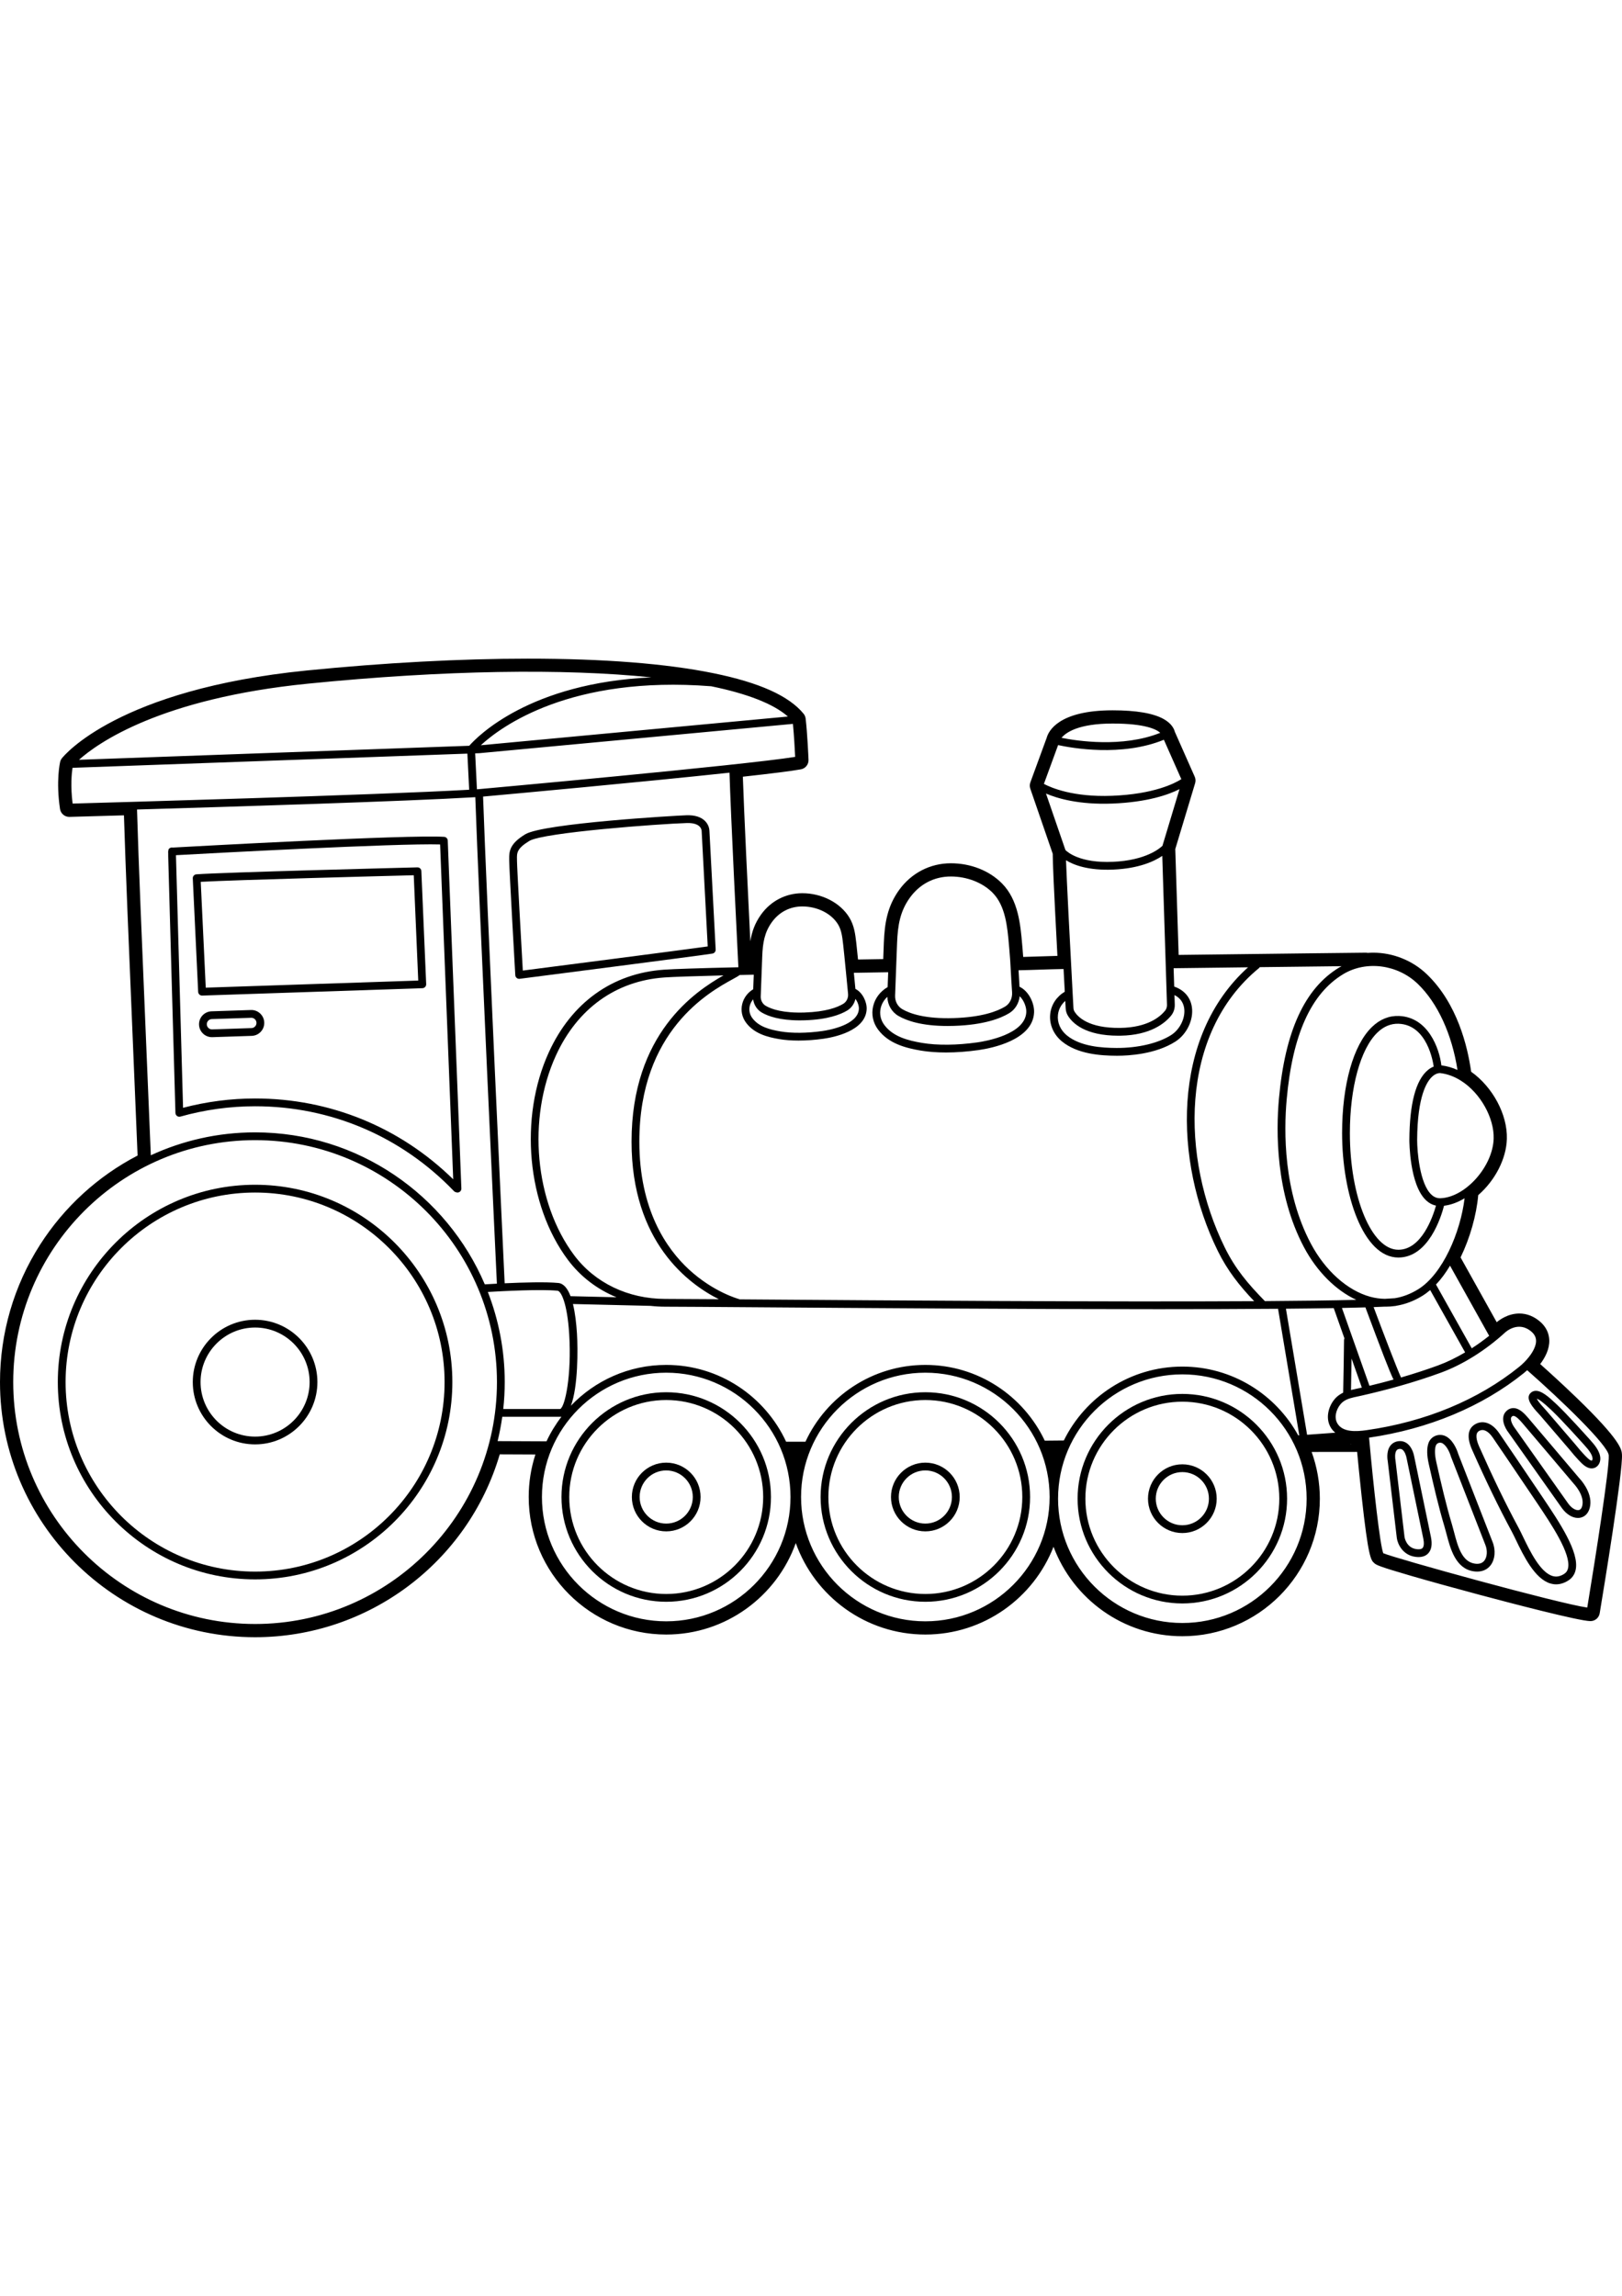 <?xml version="1.0" encoding="utf-8"?>
<!-- Generator: Adobe Illustrator 27.5.0, SVG Export Plug-In . SVG Version: 6.00 Build 0)  -->
<svg xmlns="http://www.w3.org/2000/svg" xmlns:xlink="http://www.w3.org/1999/xlink" viewBox="0 0 3315.842 2000" width="595" height="842" preserveAspectRatio="xMidYMid meet" data-scaled="true">
<path d="M3315.745,1626.424c-0.699-9.886-1.995-28.193-92.602-115.711c-29.01-28.021-57.89-54.16-74.518-68.994
	c10.421-13.757,19.105-30.767,18.543-48.857c-0.44-14.154-6.616-26.952-17.863-37.011c-12.807-11.429-27.768-17.462-43.282-17.462
	c-23.705,0-41.451,13.674-46.301,17.834l-73.893-132.48c19.133-39.283,32.477-86.181,36.114-127.312
	c34.674-30.162,57.396-74.374,58.523-114.835c1.457-49.686-28.84-105.997-73.019-137.361
	c-7.266-52.071-28.474-139.437-90.27-198.941c-29.165-28.17-69.18-44.34-109.764-44.34c-3.825,0-7.665,0.145-11.475,0.432
	c-1.299-0.279-2.645-0.426-4.022-0.426c-0.072,0-0.142,0-0.213,0.001c-1.69,0.018-166.824,1.836-382.217,4.536l-6.876-216.342
	l40.576-134.611c1.317-4.369,1.025-9.065-0.823-13.237l-40.644-91.762c-1.711-6.656-6.978-17.251-22.898-26.166
	c-21.087-11.809-56.156-17.796-104.232-17.796c-111.498,0-131.395,43.368-134.825,56.125l-33.419,91.195
	c-1.51,4.121-1.554,8.635-0.124,12.784l45.873,133.13c-0.056,15.768,1.801,61.672,9.574,208.661
	c-12.658,0.297-24.771,0.712-36.596,1.118c-10.814,0.371-21.872,0.751-33.35,1.039c-0.419-5.92-0.884-11.749-1.436-18.094
	l-0.692-7.835c-3.519-40.35-7.899-90.567-41.13-124.216c-25.894-26.245-64.05-41.299-104.677-41.299
	c-42.302,0-80.903,19.99-105.906,54.845c-23.595,32.977-29.473,66.808-31.045,107.465l-0.028,0.756
	c-0.405,10.924-0.81,21.849-1.231,32.79l-18.103,0.301c-11.254,0.185-22.398,0.367-33.422,0.555
	c-1.672-16.876-2.774-27.492-3.35-32.263l-0.411-3.473c-1.85-15.776-3.946-33.656-14.027-50.132
	c-18.359-30.146-56.096-49.648-96.117-49.648c-33.74,0-64.507,15.937-84.411,43.724c-12.529,17.454-18.741,35.159-21.847,54.558
	c-4.554-92.106-12.952-265.322-15.293-336.399c60.663-6.694,99.55-11.635,118.571-15.058c9.391-1.691,16.09-10.058,15.687-19.591
	c-0.095-2.238-2.363-55.162-5.912-84.266c-0.438-3.593-1.889-6.987-4.183-9.787c-29.926-36.515-90.063-63.582-183.848-82.75
	C1361.969,10.033,1234.275,0.001,1079.368,0C941.475-0.001,785.05,8.363,627.006,24.185
	C241.609,62.783,131.074,197.839,126.557,203.569c-1.721,2.183-2.944,4.715-3.584,7.42c-0.367,1.551-8.89,38.655-0.303,96.148
	c1.399,9.369,9.448,16.266,18.868,16.266c0.175,0,0.35-0.002,0.527-0.007c0,0,43.579-1.187,111.329-3.17
	c3.13,103.456,9.879,264.315,17.633,449.152c3.284,78.263,6.759,161.092,10.237,246.161
	c-81.255,42.199-150.047,105.084-199.546,182.575C28.257,1281.807,0,1378.777,0,1478.542C0,1766.075,233.926,2000,521.46,2000
	c231.618,0,435.19-152.948,500.177-373.742l72.877,0.322c-9.089,27.919-13.68,57.014-13.68,86.831
	c0,155.01,126.109,281.118,281.119,281.118c121.963,0,226.033-78.115,264.835-186.944
	c38.81,108.829,142.904,186.944,264.895,186.944c119.125,0,221.174-74.503,262.014-179.379
	c39.932,106.679,142.905,182.815,263.326,182.815c155.009,0,281.119-126.109,281.119-281.118c0-32.604-5.777-65.024-16.755-95.494
	l92.957-0.11c2.159,22.709,5.471,56.444,9.188,90.352c13.841,126.257,18.876,130.739,25.843,136.942
	c3.937,3.481,7.008,6.197,74.293,25.728c38.067,11.05,87.746,24.813,139.884,38.754c60.754,16.245,204.576,54.029,227.856,54.029
	c9.333,0,17.298-6.751,18.827-15.958C3278.243,1902.864,3318.069,1660.57,3315.745,1626.424z M2827.799,1828.327
	c-6.552-16.232-19.683-132.126-29.02-236.207c121.943-17.833,231.351-63.452,316.517-132.08c1.325-1.068,3.727-3.077,6.693-5.799
	c70.236,61.707,165.371,153.592,166.779,174.002c1.741,25.261-27.315,210.414-43.958,311.156
	C3185.385,1930.955,2852.956,1839.109,2827.799,1828.327z M2178.073,391.184l-39.774-115.496
	c22.823,9.822,67.118,23.137,135.827,20.488c71.86-2.803,114.994-18.315,137.139-29.471l-34.878,115.779
	c-5.323,5.211-33.914,29.821-101.21,32.746C2207.892,418.2,2182.268,395.453,2178.073,391.184z M2379.325,165.774l35.656,80.53
	c-13.356,8.501-55.97,30.646-141.469,33.976c-79.804,3.146-124.993-16.581-139.463-24.316l29.036-79.325
	C2190.736,182.676,2292.928,201.074,2379.325,165.774z M2275.867,431.117c52.936-2.301,84.191-17.218,100.144-28.023l9.662,304.358
	c0.145,4.495-1.253,8.786-3.935,12.085c-10.364,12.77-36.031,34.317-91.532,35.141c-65.36,0.882-87.134-22.876-93.47-33.162
	c-1.375-2.237-2.147-4.785-2.298-7.588c-0.531-9.756-1.061-19.533-1.587-29.294c-0.001-0.007-0.001-0.013-0.001-0.02
	c-6.311-116.976-12.147-231.383-13.604-272.58C2194.879,421.673,2224.696,433.314,2275.867,431.117z M2178.561,714.784
	c0.29,5.469,1.845,10.536,4.625,15.062c9.459,15.358,35.358,40.764,103.138,40.764c1.352,0,2.728-0.012,4.114-0.032
	c61.971-0.917,91.538-26.094,103.649-41.016c5.089-6.267,7.747-14.296,7.486-22.612l-0.617-19.435
	c13.909,6.959,18.563,18.069,19.854,26.889c2.884,19.739-8.531,43.314-26.561,54.839c-26.23,16.768-67.943,26.601-111.779,26.424
	c-30.356-0.148-73.908-2.98-101.548-25.737c-13.318-10.965-19.939-26.329-18.158-42.151c1.247-11.068,6.571-20.894,14.965-28.272
	C2178.002,704.521,2178.279,709.605,2178.561,714.784z M2170.085,161.804c8.68-10.632,33.942-29.194,104.511-29.194
	c67.036,0,89.82,12.086,97.353,18.971C2294.214,182.662,2200.481,167.917,2170.085,161.804z M2176.713,680.701
	c-16.823,10.12-27.615,26.321-29.75,45.3c-2.362,20.958,6.558,41.968,23.851,56.209c31.557,25.98,78.794,29.201,111.576,29.364
	c0.435,0,0.882,0.003,1.346,0.003c23.276,0,78.51-2.997,119.079-28.934c23.34-14.92,37.529-44.588,33.728-70.539
	c-2.932-20.048-15.761-34.733-36.137-41.94l-1.19-37.473c54.466-0.689,105.765-1.321,152.173-1.882
	c-157.894,142.16-151.855,396.672-61.979,579.468c19.983,40.65,44.452,71.345,74.445,102.906
	c-302.371,1.728-753.904-1.546-1012.877-3.418c-13.503-0.098-26.396-0.191-38.782-0.281c-0.527-0.277-1.082-0.514-1.682-0.671
	c-0.511-0.134-51.627-13.904-101.955-60.254c-46.338-42.676-101.574-122.666-101.574-261.417
	c0-227.287,143.6-306.09,190.791-331.986c6.986-3.834,11.425-6.294,14.264-8.566c9.209-0.211,18.896-0.425,28.865-0.64l-1.12,29.738
	c-11.383,6.862-19.513,17.691-22.528,30.35c-3.218,13.495-0.313,27.126,8.177,38.379c16.574,21.976,43.425,29.094,67.507,33.153
	c11.821,1.996,25.206,2.989,39.539,2.989c16.17,0,33.548-1.265,51.253-3.789c20.073-2.864,85.752-15.665,87.957-60.129
	c0.737-14.909-8.379-34.305-22.986-41.687c-0.743-7.738-1.91-19.856-3.178-32.871c22.896-0.39,46.323-0.778,70.191-1.165
	l-1.142,30.349c-14.962,8.616-25.672,22.544-29.572,38.914c-4.051,16.974-0.395,34.122,10.289,48.287
	c21.222,28.139,55.89,37.297,87.006,42.545c15.372,2.594,32.787,3.888,51.444,3.888c21.1,0,43.796-1.654,66.91-4.953
	c25.87-3.688,110.479-20.108,113.282-76.557c0.944-19.088-10.891-44.024-29.74-52.839c-0.901-13.697-1.476-24.289-1.979-33.672
	c15.122-0.294,29.439-0.766,43.308-1.237c15.564-0.528,31.666-1.065,48.701-1.331
	C2174.998,648.857,2175.829,664.334,2176.713,680.701z M2742.606,628.558c-1.64,0.894-3.316,1.704-4.923,2.673
	c-70.461,42.513-110.752,130.279-123.17,268.32c-5.948,66.138-7.19,193.524,51.293,303.58
	c26.309,49.507,65.064,88.01,106.853,107.346c-48.784,1.249-112.896,2.071-186.977,2.567c-0.097-0.11-0.128-0.251-0.232-0.357
	c-34.65-35.347-60.416-65.981-81.765-109.429c-89.391-181.805-94.045-436.25,70.026-570.801c0.673-0.552,1.141-1.243,1.583-1.94
	C2646.524,629.662,2704.583,628.991,2742.606,628.558z M2986.582,862.543c40.561,25.608,68.093,76.948,66.894,118.278
	c-1.648,56.922-57.253,119.613-108.17,121.964c-7.422,0.383-13.684-2.159-19.423-7.637c-23.613-22.533-28.818-88.12-28.83-111.445
	c0.505-89.861,19.945-120.098,31.493-130.126c6.842-5.942,12.686-6.589,14.902-6.589c0.505,0,0.818,0.032,0.917,0.047
	c0.116,0.017,0.232,0.035,0.348,0.049c14.103,1.714,27.473,6.759,39.717,14.13C2985.074,861.769,2985.798,862.212,2986.582,862.543z
	 M3115.81,1438.184c-0.016,0.018-0.04,0.024-0.056,0.042c-0.008,0.01-0.01,0.023-0.019,0.032c-3.39,3.39-6.909,6.567-10.421,9.398
	c-83.57,67.345-191.281,112.005-311.481,129.142c-21.854,3.11-48.363,4.439-59.424-13.092c-7.724-12.268-3.029-28.29,5.055-38.73
	c5.002-6.465,11.339-10.498,21.198-13.481c4.666-1.41,9.622-2.455,14.868-3.557c2.362-0.499,4.741-0.998,7.126-1.538
	c27.605-6.242,53.663-12.87,78.585-19.923c0.392-0.092,0.784-0.194,1.201-0.312c0.075-0.021,0.139-0.061,0.212-0.084
	c29.048-8.255,56.525-17.102,82.789-26.715c44.748-16.376,91.451-45.589,131.544-82.299c1.108-1.033,27.489-24.982,54.276-1.056
	c6.169,5.507,9.076,11.78,8.885,19.173C3139.81,1408.811,3128.823,1425.152,3115.81,1438.184z M2174.787,1597.879
	c-12.912,0.128-25.922,0.248-39.019,0.362c-43.302-91.401-136.422-154.786-244.1-154.786c-108.526,0-202.237,64.402-245.087,156.966
	l-39.533,0.033c-42.844-92.581-136.565-156.999-245.104-156.999c-76.552,0-145.71,32.081-194.887,83.442
	c14.762-38.668,14.38-116.094,12.394-147.815c-1.251-19.966-3.666-41.717-8.193-60.079l158.476,3.766
	c9.91,1.103,19.99,1.676,30.205,1.689c29.587,0.041,97.26,0.528,190.925,1.207c207.507,1.503,538.509,3.9,817.644,3.9
	c88.489,0,171.717-0.242,244.188-0.828l43.413,258.486c-0.746,0.038-1.507,0.075-2.262,0.112
	c-45.923-83.63-134.839-140.454-236.797-140.454C2310.867,1446.879,2218.846,1508.521,2174.787,1597.879z M1117.213,1599.637
	c-49.156-0.192-83.941-0.362-99.938-0.444c3.964-16.284,7.142-32.862,9.497-49.71h119.66c0.452,0,0.899-0.074,1.345-0.15
	C1135.85,1564.863,1125.58,1581.714,1117.213,1599.637z M308.306,1014.999c-3.412-83.407-6.822-164.681-10.045-241.604
	c-8.127-193.823-15.159-361.517-18.157-465.075c197.76-5.809,552.185-16.836,687.558-24.988c0.059-0.002,0.117-0.001,0.177-0.005
	c0.01,0,0.018-0.007,0.028-0.007c1.261-0.076,2.577-0.152,3.8-0.228c7.334,210.049,41.809,944.934,44.127,994.309
	c-10.747,0.563-19.421,1.081-24.713,1.411c-77.878-182.437-259.043-310.641-469.61-310.641
	C445.398,968.17,373.225,985.023,308.306,1014.999z M1453.861,56.418c73.56,15.115,127.318,35.855,156.833,61.869L982.898,176.98
	C1024.778,138.38,1166.358,34.002,1453.861,56.418z M980.072,193.205l640.89-59.902c2.243,22.234,3.906,53.612,4.579,67.441
	c-107.633,17.206-641.413,65.479-646.731,65.961c-1.223,0.081-2.548,0.162-3.818,0.243l-3.629-73.429L980.072,193.205z
	 M1173.684,1219.183c-80.544-107.543-96.204-279.172-37.239-408.099c43.86-95.896,122.611-152.54,221.745-159.495
	c17.805-1.251,58.343-2.664,120.843-4.215c-57.402,32.474-187.956,118.782-187.956,339.767
	c0,205.846,116.91,291.297,178.477,322.038c-51.607-0.362-89.429-0.599-109.595-0.622
	C1284.047,1308.463,1216.151,1275.885,1173.684,1219.183z M1357.076,635.723c-105.21,7.381-188.702,67.31-235.095,168.748
	c-61.24,133.901-44.852,312.322,38.971,424.241c25.656,34.26,59.914,60.289,99.429,76.499l-94.04-2.235
	c-5.761-15.257-13.762-25.855-24.919-26.969c-25.307-2.525-73.565-1.068-109.74,0.609c-2.344-49.871-36.866-785.784-44.142-994.734
	c50.655-4.592,325.028-29.617,503.778-48.844c2.285,80.223,15.622,347.534,18.141,397.703
	C1429.089,632.589,1377.878,634.261,1357.076,635.723z M1139.843,1291.837c7.083,0.702,19.791,25.284,23.735,88.242
	c5.316,84.876-8.481,148.942-18.341,153.503h-116.438c1.951-18.098,3.017-36.457,3.017-55.066
	c0-64.919-12.314-126.981-34.516-184.149C1026.181,1292.655,1105.987,1288.434,1139.843,1291.837z M2832.981,1324.399
	c6.188,0,12.358-0.453,18.493-1.317c0.361-0.028,0.774-0.054,1.127-0.081c0.692-0.054,1.342-0.222,1.968-0.439
	c18.117-2.985,35.903-9.667,52.86-20.109c5.661-3.485,11.075-7.518,16.277-11.963l71.417,127.349
	c-18.465,10.874-37.142,20.006-55.144,26.593c-24.166,8.847-49.344,17.054-75.898,24.732c-8.89-19.411-37.238-93.638-56.016-143.863
	c8.338-0.304,16.037-0.625,22.923-0.967C2831.651,1324.341,2832.317,1324.399,2832.981,1324.399z M2964.266,1240.607l79.768,142.925
	c0.082,0.146,0.204,0.25,0.294,0.389c-11.515,9.178-23.456,17.77-35.64,25.596l-72.614-129.483
	c-0.158-0.281-0.419-0.449-0.604-0.703C2946.197,1268.049,2955.799,1254.881,2964.266,1240.607z M2791.294,1325.857
	c33.423,89.604,48.847,129.897,57.467,147.602c-15.88,4.385-32.229,8.609-49.181,12.666l-56.28-159.088
	C2760.831,1326.686,2776.879,1326.294,2791.294,1325.857z M2762.989,1430.381l21.005,59.377c-1.629,0.374-3.208,0.76-4.848,1.131
	c-2.31,0.522-4.608,1.004-6.894,1.486c-3.437,0.724-6.933,1.514-10.415,2.376
	C2762.297,1472.511,2762.681,1451.014,2762.989,1430.381z M2726.539,1327.349l21.899,61.903c-0.503,1.028-0.843,2.147-0.856,3.368
	c-0.359,33.176-0.955,69.372-1.763,107.542c-6.307,3.002-13.152,7.604-18.936,15.077c-11.467,14.821-17.752,38.178-5.925,56.94
	c2.48,3.938,5.479,7.104,8.729,9.829l-57.619,4.214l-43.274-257.625C2664.467,1328.276,2697.28,1327.864,2726.539,1327.349z
	 M2935.613,1117.863c-6.875,24.229-29.931,90.224-76.97,90.224c-54.642,0-99.099-106.928-99.099-238.353
	c0-93.375,21.576-172.166,56.313-205.621c12.97-12.494,27.553-18.483,43.361-17.937c58.774,2.203,70.546,79.161,71.65,87.541
	c-3.642,1.449-7.614,3.591-11.751,7.003c-24.773,20.444-37.546,68.52-37.964,142.939c0,3.705,0.383,91.132,33.739,122.985
	C2921.082,1112.555,2928.024,1116.296,2935.613,1117.863z M2946.786,831.313c-0.042-0.007-0.136-0.014-0.184-0.021
	c-4.116-34.852-27.145-98.772-86.793-101.011c-20.212-0.737-38.782,6.772-54.99,22.377
	c-38.306,36.902-61.176,118.052-61.176,217.076c0,124.978,43.013,254.254,115,254.254c61.599,0,87.42-82.805,93.41-105.832
	c14.245-1.718,28.534-7.15,42.006-15.294c-8.358,69.145-44.66,155.078-94.963,186.046c-15.56,9.581-31.514,15.656-47.743,18.239
	c-5.726,0.449-12.624,0.867-20.411,1.262c-9.793-0.202-19.657-1.497-29.588-4.198c-46.703-12.686-92.13-53.261-121.505-108.541
	c-56.551-106.423-55.286-230.316-49.495-294.695c11.931-132.635,49.727-216.415,115.545-256.122
	c46.982-28.36,111.141-19.98,152.534,19.896c40.505,39.016,69.657,102.519,81.122,175.888
	C2969.199,835.962,2958.23,832.722,2946.786,831.313z M1748.738,695.406c4.515,5.898,7.378,14.092,7.063,20.446
	c-1.636,33.136-62.198,43.442-74.314,45.171c-31.818,4.535-62.319,4.84-85.9,0.865c-22.052-3.72-44.278-9.572-57.456-27.048
	c-5.58-7.399-7.5-16.321-5.403-25.119c1.186-4.978,3.595-9.534,6.926-13.409c1.544,11.307,7.993,21.33,17.876,27.063
	c12.802,7.431,36.414,15.906,77.486,15.906c3.261,0,6.633-0.052,10.118-0.165c46.973-1.503,73.203-11.74,86.939-20.061
	C1740.687,713.838,1746.575,705.162,1748.738,695.406z M2084.556,689.922c8.498,8.178,14.009,22.157,13.487,32.682
	c-2.252,45.43-83.39,59.284-99.639,61.6c-41.98,5.983-82.282,6.392-113.462,1.129c-29.439-4.967-59.139-12.819-76.955-36.44
	c-7.776-10.309-10.446-22.748-7.521-35.024c2.087-8.746,6.867-16.554,13.556-22.662c0.4,16.221,8.823,30.984,22.644,39.003
	c16.533,9.592,47.075,20.537,100.405,20.537c4.254-0.003,8.664-0.073,13.214-0.218c61.078-1.956,95.084-15.198,112.858-25.963
	C2075.229,717.239,2082.903,704.443,2084.556,689.922z M2066.3,637.072c0.627,11.742,1.352,25.246,2.693,44.428
	c0.87,12.378-4.532,23.668-14.09,29.462c-16.144,9.781-47.493,21.825-105.129,23.671c-57.868,1.828-89.072-8.867-105.123-18.178
	c-9.581-5.559-15.256-16.156-14.827-27.66l4.039-107.276c1.381-36.757,6.209-65.088,25.998-92.704
	c20.125-28.101,49.93-43.575,83.924-43.575c32.985,0,64.937,12.43,85.468,33.255c26.386,26.764,30.135,69.776,33.443,107.728
	l0.673,7.672C2064.884,610.61,2065.505,622.289,2066.3,637.072z M1733.69,684.982c0.83,8.304-3.041,16.342-9.859,20.47
	c-12.111,7.338-35.677,16.376-79.209,17.769c-43.625,1.358-67.092-6.627-79.114-13.6c-6.691-3.885-10.66-11.31-10.356-19.376
	l3.078-81.766c1.039-27.663,4.657-48.961,19.461-69.625c14.975-20.909,37.146-32.422,62.43-32.422
	c30.803,0,59.482,14.395,73.067,36.676c7.033,11.542,8.612,25.133,10.277,39.522l0.377,3.229
	C1725.758,601.96,1733.603,684.117,1733.69,684.982z M959.242,178.051L161.48,206.705
	c38.892-34.633,167.262-125.487,468.196-155.609c278.542-27.879,523.379-31.293,701.9-12.851
	C1083.344,49.519,976.552,158.403,959.242,178.051z M148.231,223.097l807.237-29.007l3.649,73.82
	c-187.341,10.805-741.27,26.346-810.671,28.272C143.873,260.289,146.545,234.178,148.231,223.097z M521.471,984.076
	c272.635,0,494.438,221.806,494.438,494.441s-221.803,494.441-494.438,494.441S27.034,1751.152,27.034,1478.517
	S248.836,984.076,521.471,984.076z M1361.944,1459.355c140.092,0,254.062,113.973,254.062,254.065s-113.97,254.065-254.062,254.065
	c-140.089,0-254.059-113.973-254.059-254.065S1221.855,1459.355,1361.944,1459.355z M1891.668,1459.355
	c140.092,0,254.065,113.973,254.065,254.065s-113.973,254.065-254.065,254.065c-140.087,0-254.059-113.973-254.059-254.065
	S1751.581,1459.355,1891.668,1459.355z M2417.051,1462.779c140.093,0,254.065,113.973,254.065,254.065
	s-113.973,254.065-254.065,254.065c-140.092,0-254.065-113.973-254.065-254.065S2276.958,1462.779,2417.051,1462.779z
	 M2760.594,1605.227c0.916,0.086,1.922,0.066,2.859,0.129l-3.183,0.004C2760.373,1605.306,2760.491,1605.282,2760.594,1605.227z"/>
<path d="M1891.668,1927.548c118.07,0,214.128-96.058,214.128-214.128c0-118.07-96.059-214.122-214.128-214.122
	c-118.07,0-214.122,96.053-214.122,214.122C1677.546,1831.49,1773.598,1927.548,1891.668,1927.548z M1891.668,1515.198
	c109.301,0,198.228,88.921,198.228,198.222c0,109.301-88.927,198.228-198.228,198.228c-109.301,0-198.222-88.927-198.222-198.228
	C1693.446,1604.119,1782.367,1515.198,1891.668,1515.198z"/>
<path d="M1891.668,1783.655c38.73,0,70.235-31.505,70.235-70.235c0-38.724-31.505-70.229-70.235-70.229
	c-38.724,0-70.229,31.505-70.229,70.229C1821.439,1752.15,1852.944,1783.655,1891.668,1783.655z M1891.668,1659.092
	c29.961,0,54.334,24.373,54.334,54.328c0,29.961-24.373,54.334-54.334,54.334c-29.955,0-54.328-24.373-54.328-54.334
	C1837.339,1683.465,1861.712,1659.092,1891.668,1659.092z"/>
<path d="M2417.051,1930.966c118.07,0,214.128-96.053,214.128-214.122c0-118.07-96.058-214.128-214.128-214.128
	c-118.07,0-214.122,96.059-214.122,214.128C2202.928,1834.914,2298.981,1930.966,2417.051,1930.966z M2417.051,1518.616
	c109.301,0,198.228,88.927,198.228,198.228s-88.927,198.222-198.228,198.222c-109.301,0-198.222-88.921-198.222-198.222
	S2307.75,1518.616,2417.051,1518.616z"/>
<path d="M2417.051,1787.079c38.73,0,70.235-31.505,70.235-70.235c0-38.73-31.505-70.235-70.235-70.235
	c-38.724,0-70.229,31.505-70.229,70.235C2346.822,1755.574,2378.327,1787.079,2417.051,1787.079z M2417.051,1662.51
	c29.961,0,54.334,24.373,54.334,54.334c0,29.961-24.373,54.334-54.334,54.334c-29.955,0-54.328-24.373-54.328-54.334
	C2362.722,1686.883,2387.095,1662.51,2417.051,1662.51z"/>
<path d="M1361.944,1927.548c118.07,0,214.128-96.058,214.128-214.128c0-118.07-96.059-214.122-214.128-214.122
	s-214.128,96.053-214.128,214.122C1147.816,1831.49,1243.875,1927.548,1361.944,1927.548z M1361.944,1515.198
	c109.301,0,198.222,88.921,198.222,198.222c0,109.301-88.921,198.228-198.222,198.228c-109.301,0-198.222-88.927-198.222-198.228
	C1163.723,1604.119,1252.643,1515.198,1361.944,1515.198z"/>
<path d="M1361.944,1783.655c38.727,0,70.235-31.505,70.235-70.235c0-38.724-31.508-70.229-70.235-70.229
	c-38.727,0-70.235,31.505-70.235,70.229C1291.71,1752.15,1323.218,1783.655,1361.944,1783.655z M1361.944,1659.092
	c29.958,0,54.328,24.373,54.328,54.328c0,29.961-24.37,54.334-54.328,54.334s-54.328-24.373-54.328-54.334
	C1307.616,1683.465,1331.986,1659.092,1361.944,1659.092z"/>
<path d="M521.471,1881.791c222.366,0,403.277-180.906,403.277-403.274s-180.911-403.274-403.277-403.274
	s-403.277,180.906-403.277,403.274S299.106,1881.791,521.471,1881.791z M521.471,1091.143
	c213.597,0,387.371,173.773,387.371,387.374s-173.773,387.374-387.371,387.374s-387.371-173.774-387.371-387.374
	S307.874,1091.143,521.471,1091.143z"/>
<path d="M521.471,1605.883c70.235,0,127.375-57.137,127.375-127.366c0-70.235-57.14-127.372-127.375-127.372
	c-70.232,0-127.372,57.137-127.372,127.372C394.099,1548.746,451.24,1605.883,521.471,1605.883z M521.471,1367.045
	c61.464,0,111.469,50.005,111.469,111.472c0,61.461-50.005,111.466-111.469,111.466c-61.463,0-111.466-50.005-111.466-111.466
	C410.006,1417.051,460.008,1367.045,521.471,1367.045z"/>
<path d="M1450.294,352.175c-0.026-2.315-0.65-12.102-9.085-20.488c-8.255-8.203-20.906-12.129-37.677-11.615
	c-21.675,0.641-292.792,16.461-329.691,38.863c-31.058,18.857-33.249,33.696-32.889,51.137c0.026,1.265,0.052,2.533,0.052,3.819
	c0,15.137,11.879,224.112,12.384,233.003c0.125,2.202,1.161,4.254,2.858,5.664c1.436,1.193,3.235,1.837,5.081,1.837
	c0.336,0,0.676-0.023,1.013-0.067c15.282-1.961,374.465-48.108,394.149-51.578c3.958-0.699,6.772-4.236,6.56-8.249L1450.294,352.175
	z M1068.784,637.466c-2.286-40.36-11.873-210.571-11.873-223.576c0-1.396-0.029-2.774-0.058-4.146
	c-0.258-12.549-0.447-21.617,25.24-37.212c28.673-17.409,266.852-34.932,321.909-36.565c0.775-0.023,1.538-0.032,2.286-0.032
	c10.721,0,18.817,2.342,23.494,6.822c4.486,4.297,4.605,9.369,4.608,9.447c-0.003,0.2,0,0.403,0.009,0.603l12.387,235.324
	C1396.926,595.24,1120.931,630.761,1068.784,637.466z"/>
<path d="M3154.641,1715.625c-36.031-53.696-84.452-124.766-89.907-132.775c-14.223-20.868-33.234-27.687-49.57-17.85
	c-10.382,6.25-19.8,20.357-5.71,52.083c28.696,64.6,54.421,117.6,80.947,166.798c2.478,4.602,5.322,10.504,8.618,17.34
	c15.309,31.778,38.446,79.793,70.786,89.06c3.778,1.079,7.567,1.619,11.357,1.619c8.304,0,16.608-2.594,24.797-7.776
	c8.078-5.107,13.19-12.523,15.198-22.04c7.596-35.997-33.008-96.511-65.633-145.135L3154.641,1715.625z M3205.598,1858.805
	c-1.12,5.298-3.708,9.076-8.136,11.879c-8.043,5.083-15.651,6.488-23.276,4.306c-25.493-7.3-46.767-51.456-60.84-80.669
	c-3.377-7.016-6.296-13.069-8.948-17.984c-26.329-48.839-51.88-101.496-80.414-165.707c-5.17-11.653-9.482-26.671-0.615-32.004
	c2.443-1.474,4.857-2.095,7.19-2.095c9.418,0,17.531,10.138,21.088,15.355c5.397,7.921,53.789,78.951,89.785,132.601l0.888,1.323
	C3171.644,1769.519,3211.807,1829.378,3205.598,1858.805z"/>
<path d="M2981.21,1625.735c-1.004-3.447-7.66-24.611-22.307-34.557c-6.958-4.735-15.401-5.942-23.16-3.308
	c-7.474,2.536-13.202,8.351-15.715,15.941c-3.435,10.382-3.186,24.472,0.737,41.875c10.376,46.042,19.974,87.516,32.358,128.858
	c1.375,4.584,2.681,9.581,4.045,14.775c7.805,29.77,18.489,70.548,55.367,76.009c2.432,0.36,4.799,0.534,7.097,0.534
	c11.345,0,20.897-4.358,27.356-12.616c9.401-12.018,11.049-31.441,4.115-48.351L2981.21,1625.735z M3034.459,1843.45
	c-4.213,5.374-10.823,7.457-19.591,6.14c-26.491-3.917-34.9-35.997-42.316-64.304c-1.41-5.379-2.768-10.556-4.19-15.303
	c-12.239-40.854-21.773-82.044-32.08-127.79c-4.091-18.123-2.884-28.157-1.155-33.385c0.946-2.855,2.977-4.944,5.722-5.878
	c1.01-0.342,2.06-0.511,3.111-0.511c2.066,0,4.149,0.65,6.006,1.915c8.919,6.053,14.595,20.856,16.028,26.033
	c0.075,0.273,0.163,0.54,0.261,0.801l70.055,179.571c0.018,0.047,0.041,0.093,0.058,0.139
	C3041.15,1822.501,3040.366,1835.894,3034.459,1843.45z"/>
<path d="M2925.175,1794.919L2891,1630.453c-0.319-1.892-3.412-18.686-15.042-26.909c-5.368-3.795-11.769-5.188-18.552-3.987
	c-6.708,1.178-12.192,4.66-15.872,10.063c-7.741,11.386-5.135,27.75-4.538,30.907l18.564,157.159
	c1.706,11.699,11.885,34.708,38.19,38.068c2.153,0.278,4.207,0.412,6.169,0.412c8.484,0,15.152-2.571,19.875-7.672
	c6.691-7.236,8.502-18.529,5.38-33.571C2925.175,1794.919,2925.175,1794.919,2925.175,1794.919z M2908.12,1817.69
	c-2.64,2.855-8.177,2.832-12.349,2.292c-20.781-2.658-24.338-23.74-24.443-24.379l-18.57-157.24
	c-0.023-0.203-0.064-0.43-0.104-0.633c-0.644-3.261-1.654-13.776,2.048-19.185c1.271-1.857,2.96-2.884,5.467-3.325
	c0.673-0.122,1.312-0.18,1.927-0.18c1.735,0,3.244,0.482,4.654,1.468c5.292,3.72,8.026,13.463,8.617,16.87l34.233,164.779
	C2911.532,1807.465,2910.992,1814.585,2908.12,1817.69z"/>
<path d="M3123.786,1551.421c-6.256-7.19-16.73-19.214-29.213-19.701c-5.757-0.174-10.916,1.95-15.297,6.261
	c-13.242,13.016-3.232,33.832,4.544,43.778l109.203,154.374c0.023,0.035,0.052,0.07,0.075,0.104
	c9.32,12.744,21.35,19.986,32.596,19.986c2.066,0,4.103-0.244,6.093-0.743c10.277-2.577,17.229-11.554,19.081-24.634
	c4.016-28.383-21.146-54.543-21.843-55.222C3225.038,1670.907,3131.19,1559.923,3123.786,1551.421z M3235.118,1728.619
	c-0.644,4.555-2.414,10.237-7.196,11.432c-4.979,1.288-14.009-2.315-21.953-13.15l-109.377-154.612
	c-3.998-5.165-11.095-18.117-6.163-22.969c1.799-1.776,2.983-1.718,3.528-1.706c5.617,0.215,13.869,9.697,17.961,14.398
	c7.202,8.269,103.985,122.73,105.338,124.291C3217.465,1686.517,3238.037,1708.023,3235.118,1728.619z"/>
<path d="M3183.064,1524.901l-1.341-1.277c-15.593-14.833-30.605-28.075-43.175-27.158c-4.399,0.319-8.153,2.31-10.858,5.757
	c-8.681,11.055,4.921,27.292,18.349,41.643c0.667,0.714,1.167,1.248,1.422,1.538l13.173,15.326
	c16.133,18.779,32.271,37.558,48.392,56.36c0.609,0.708,1.462,1.758,2.519,3.047c3.453,4.225,8.676,10.602,14.554,16.765
	l1.474,1.567c6.209,6.639,15.407,16.475,26.137,16.475c0.656,0,1.323-0.035,1.99-0.116c10.939-1.248,16.324-11.705,15.837-20.909
	c-0.766-14.653-12.563-27.895-20.52-36.826C3243.474,1588.642,3204.727,1545.45,3183.064,1524.901z M3253.891,1639.03
	c-0.087,0.006-0.168,0.012-0.256,0.012c-3.749,0-11.769-8.577-14.444-11.438l-1.578-1.683c-0.006,0-0.006,0-0.006,0
	c-5.461-5.728-10.451-11.821-13.753-15.854c-1.155-1.416-2.095-2.565-2.762-3.337c-16.115-18.796-32.253-37.587-48.398-56.371
	l-13.167-15.32c-0.342-0.395-0.992-1.097-1.874-2.043c-10.695-11.426-14.577-17.444-15.97-20.444
	c3.935,1.149,12.128,6.465,29.079,22.591l1.358,1.294c21.657,20.549,62.459,66.12,67.177,71.395
	c6.325,7.103,15.883,17.839,16.365,26.926C3255.76,1636.628,3255.011,1638.903,3253.891,1639.03z"/>
<path d="M928.013,1088.271c0.975,1.016,2.202,1.753,3.557,2.141l1.401,0.406c0.743,0.221,1.506,0.325,2.263,0.325
	c1.75,0,3.479-0.58,4.892-1.683c2.028-1.578,3.166-4.045,3.052-6.616c-1.146-26.369-27.582-704.196-27.846-711.041
	c-0.16-4.074-3.375-7.367-7.445-7.625c-73.928-4.709-515.602,19.748-554.674,21.927c-1.985-0.418-4.094-0.087-5.873,1.015
	c-2.228,1.384-3.18,1.973-3.444,7.251l-0.302,0.02c0.014,0.589,0.099,1.172,0.241,1.735c-0.084,4.03,0.09,10.219,0.363,20.012
	l6.63,236.708c3.345,119.23,7.419,263.843,7.817,275.702c0.081,2.44,1.28,4.709,3.253,6.151c1.964,1.436,4.486,1.892,6.845,1.236
	c49.869-14.009,101.255-21.112,152.729-21.112C676.243,914.825,820.621,976.422,928.013,1088.271z M359.704,401.675
	c60.236-3.319,453.038-24.631,540.021-21.95c2.626,67.325,22.475,576.209,26.781,684.422
	c-108.936-106.69-252.051-165.229-405.035-165.229c-49.564,0-99.044,6.404-147.233,19.049
	C372.193,848.191,361.39,462.213,359.704,401.675z"/>
<path d="M413.038,688.597c0.09,0,0.183-0.003,0.273-0.006l450.247-15.082c2.121-0.07,4.123-0.987,5.565-2.542
	c1.442-1.558,2.202-3.624,2.112-5.745l-9.865-231.038c-0.189-4.332-3.659-7.747-8.148-7.611
	c-16.324,0.415-400.442,10.199-451.788,14.203c-4.286,0.334-7.529,4.01-7.326,8.304l10.991,231.941
	C405.302,685.275,408.813,688.597,413.038,688.597z M845.815,442.674l9.189,215.211l-434.387,14.548l-10.251-216.304
	C478.5,452.22,792.101,444.055,845.815,442.674z"/>
<path d="M540.192,743.646c-0.232-7.059-3.2-13.605-8.357-18.431c-5.156-4.825-11.806-7.393-18.944-7.12l-80.472,2.664
	c-14.569,0.485-26.033,12.732-25.551,27.301c0.476,14.276,12.239,25.565,26.416,25.565c0.296,0,0.589-0.006,0.885-0.014
	l80.474-2.667c7.057-0.232,13.602-3.201,18.428-8.357C537.9,757.428,540.427,750.702,540.192,743.646z M521.46,751.718
	c-1.921,2.054-4.529,3.238-7.341,3.331h-0.003l-80.471,2.667c-5.739,0.191-10.686-4.373-10.881-10.182
	c-0.191-5.806,4.378-10.686,10.184-10.881l80.471-2.664c0.119-0.003,0.241-0.006,0.36-0.006c2.681,0,5.22,1.001,7.187,2.844
	c2.054,1.921,3.238,4.529,3.331,7.344C524.39,746.982,523.383,749.663,521.46,751.718z"/>
</svg>
